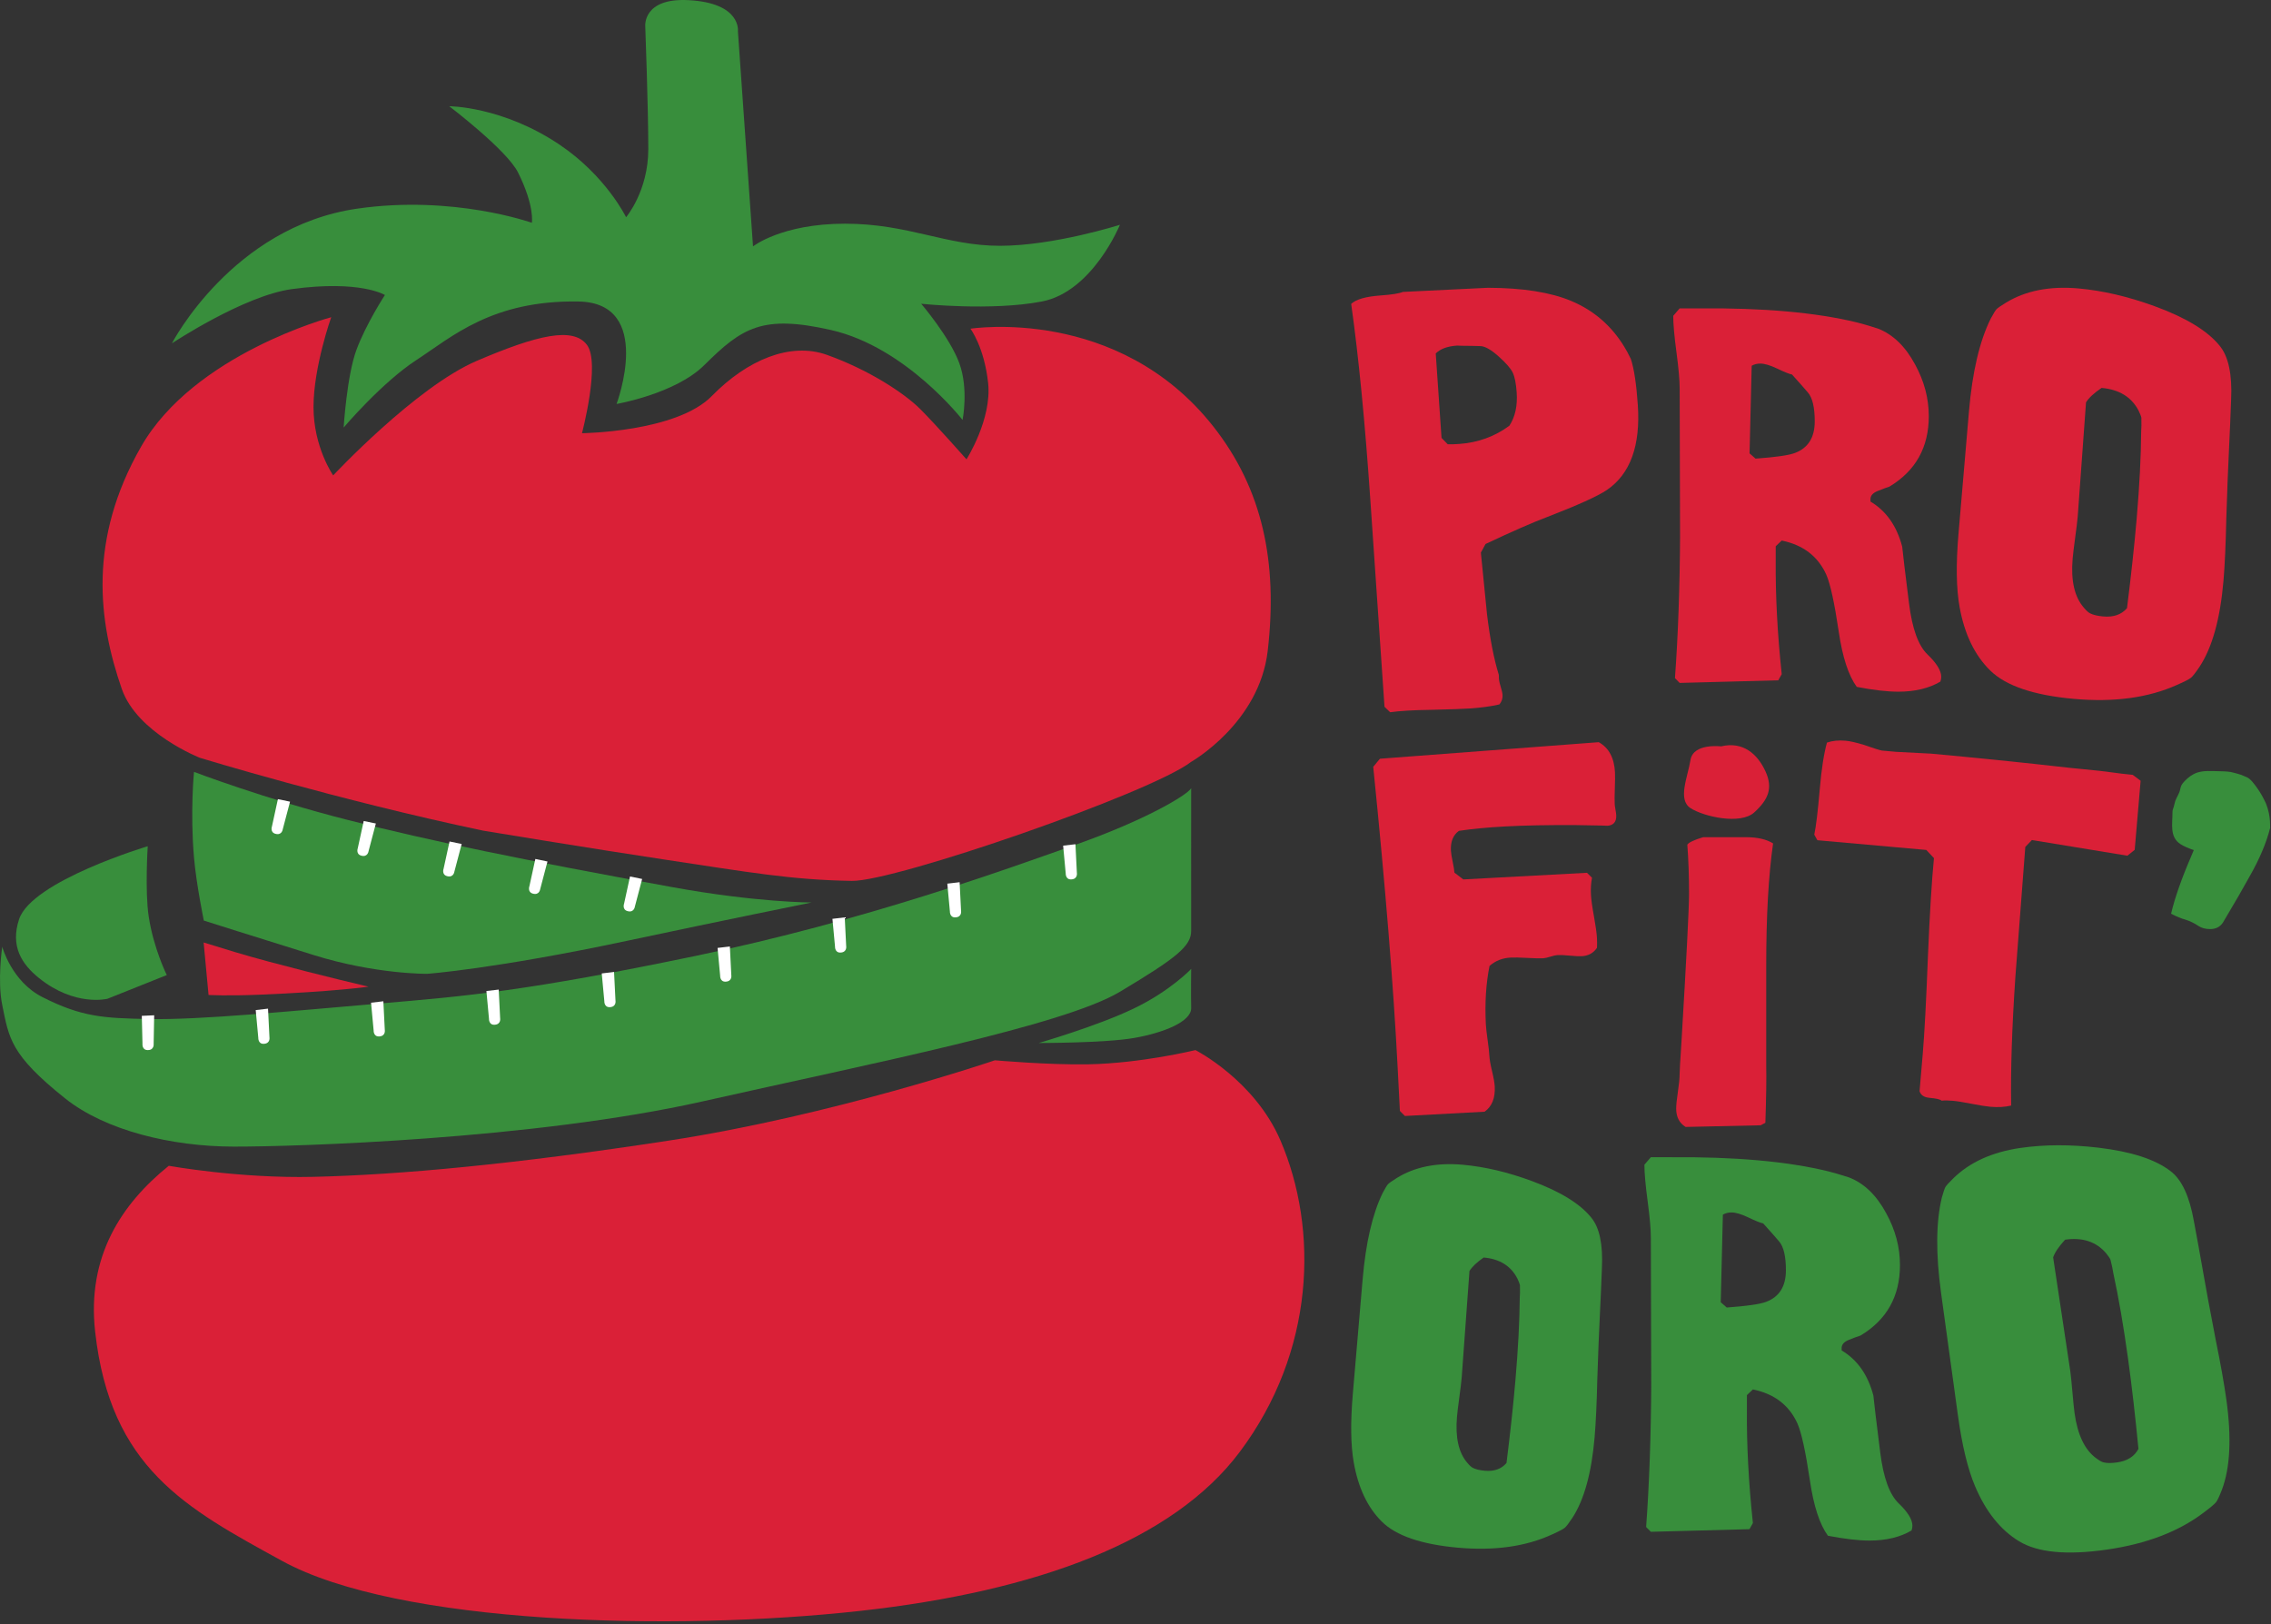 <svg width="397" height="284" viewBox="0 0 397 284" fill="none" xmlns="http://www.w3.org/2000/svg">
<rect x="0" y="0" width="397" height="284" fill="#333333" stroke="none"/>
<rect width="396.85" height="283.46" fill="none"/>
<path d="M62.92 38.951C62.92 38.951 63.455 36.076 60.513 30.167C58.548 26.222 48.479 18.573 48.479 18.573C48.479 18.573 57.763 18.573 67.745 25.279C75.887 30.747 79.394 37.976 79.394 37.976C79.394 37.976 83.277 33.441 83.277 26.072C83.277 18.702 82.745 4.56 82.745 4.56C82.745 4.56 82.301 -0.391 90.289 0.025C99.605 0.509 98.944 5.467 98.944 5.467L101.584 43.078C101.584 43.078 106.577 39.11 117.671 39.11C128.767 39.11 135.32 42.974 144.751 42.974C154.181 42.974 165.724 39.302 165.724 39.302C165.724 39.302 160.943 51.014 152.067 52.714C143.19 54.415 130.986 53.108 130.986 53.108C130.986 53.108 135.978 58.95 137.643 63.484C139.307 68.02 138.216 73.423 138.216 73.423C138.216 73.423 128.329 60.677 115.231 57.703C103.249 54.982 99.698 57.249 93.078 63.824C88.003 68.866 77.73 70.627 77.73 70.627C77.73 70.627 84.386 52.941 71.073 52.714C55.933 52.456 48.883 58.95 42.781 62.918C36.679 66.886 30.022 74.752 30.022 74.752C30.022 74.752 30.577 65.751 32.24 61.217C33.905 56.682 37.233 51.58 37.233 51.58C37.233 51.58 32.991 48.909 20.974 50.545C12.562 51.689 0 60.031 0 60.031C0 60.031 10.525 39.673 32.319 36.491C49.167 34.032 62.92 38.951 62.92 38.951Z" transform="translate(30.053)" fill="#388E3C"/>
<path d="M13.092 20.229C4.801 26.913 -1.231 36.095 0.215 49.176C2.858 73.082 16.06 80.075 32.894 89.305C53.18 100.428 101.252 101.666 133.947 98.049C164.892 94.625 188.639 85.812 200.303 70.265C213.489 52.69 214.118 31.344 207.421 15.783C202.883 5.238 192.569 0 192.569 0C192.569 0 183.113 2.311 173.83 2.486C166.954 2.616 157.5 1.784 157.5 1.784C157.5 1.784 129.133 11.445 100.424 15.837C73.527 19.952 53.491 21.81 38.364 22.161C25.444 22.461 13.092 20.229 13.092 20.229Z" transform="translate(16.412 183.595)" fill="#DA2037"/>
<path d="M98.502 94.86C112.771 97.007 120.476 98.389 130.993 98.549C138.557 98.665 183.257 83.179 190.304 77.733C190.304 77.733 202.226 70.978 203.688 58.307C205.48 42.791 202.762 30.024 194.198 19.132C177.512 -2.089 151.715 2.01 151.715 2.01C151.715 2.01 154.122 5.172 154.809 11.496C155.497 17.819 151.027 24.846 151.027 24.846C151.027 24.846 145.698 18.809 142.947 16.063C140.196 13.317 134.007 9.212 126.615 6.577C120.221 4.298 112.69 7.456 106.502 13.78C100.313 20.103 83.809 20.278 83.809 20.278C83.809 20.278 87.075 7.983 84.669 4.821C82.262 1.659 76.073 3.064 65.414 7.631C54.755 12.199 40.315 27.656 40.315 27.656C40.315 27.656 36.877 22.738 36.877 15.712C36.877 8.685 39.971 0 39.971 0C39.971 0 16.006 6.394 6.723 22.647C-2.56 38.9 -0.756 53.139 3.365 64.994C6.05 72.724 17.014 77.031 17.014 77.031C17.014 77.031 41.082 84.409 66.524 89.765C66.525 89.765 85.463 92.898 98.502 94.86Z" transform="translate(17.929 55.462)" fill="#DA2037"/>
<path d="M0.306 0C0.306 0 -0.382 7.027 0.306 14.972C0.71 19.642 2.025 25.999 2.025 25.999C2.025 25.999 11.282 28.933 21.293 32.047C32.049 35.395 41.049 35.308 41.049 35.308C41.049 35.308 52.798 34.476 76.12 29.512C92.623 26 108.267 22.837 108.267 22.837C108.267 22.837 98.639 22.837 83.878 20.145C57.614 15.354 41.965 12.153 27.296 8.433C12.627 4.712 0.306 0 0.306 0Z" transform="translate(33.607 134.952)" fill="#388E3C"/>
<path d="M0 12.951C0 12.951 11.588 12.966 16.676 12.072C21.764 11.179 26.703 9.235 26.647 6.826C26.59 4.418 26.647 0 26.647 0C26.647 0 22.999 3.871 16.534 6.961C10.068 10.051 0 12.951 0 12.951Z" transform="translate(181.586 169.403)" fill="#388E3C"/>
<path d="M23.03 0C23.03 0 2.744 6.06 0.534 12.784C-1.008 17.478 0.982 20.603 4.025 23.052C10.308 28.107 15.981 26.671 15.981 26.671L26.361 22.526C26.361 22.526 24.061 17.918 23.202 12.297C22.524 7.868 23.03 0 23.03 0Z" transform="translate(2.796 147.952)" fill="#388E3C"/>
<path d="M0 0L0.86 9.175C0.86 9.175 4.011 9.361 9.627 9.135C22.693 8.607 28.825 7.729 28.825 7.729C28.825 7.729 20.778 5.86 11.346 3.338C6.642 2.079 4.355 1.333 0 0Z" transform="translate(35.598 164.78)" fill="#DA2037"/>
<path d="M7.437 36.527C2.006 33.784 0.389 27.703 0.389 27.703C0.389 27.703 -0.486 33.638 0.389 37.892C1.582 43.689 1.766 46.552 11.391 54.23C18.44 59.849 29.982 62.63 40.79 62.653C51.599 62.677 93.268 61.401 122.86 54.742C152.452 48.086 185.869 41.511 195.777 35.582C205.686 29.654 208.258 27.594 208.231 24.892C208.215 23.268 208.231 0 208.231 0C207.459 1.258 200.121 5.595 188.202 9.81C176.283 14.025 151.256 23.157 121.622 29.309C91.989 35.461 81.669 36.337 66.189 37.651C50.709 38.964 35.115 40.526 26.003 40.35C18.091 40.199 14.314 40.001 7.437 36.527Z" transform="translate(0 137.815)" fill="#388E3C"/>
<path d="M1.109 0L0.072 4.756C0.072 4.756 -0.3 5.769 0.65 6.05C1.817 6.395 1.958 5.269 1.958 5.269L3.231 0.439L1.109 0Z" transform="translate(47.471 139.721)" fill="white"/>
<path d="M1.109 0L0.072 4.756C0.072 4.756 -0.3 5.769 0.65 6.05C1.817 6.396 1.958 5.269 1.958 5.269L3.231 0.439L1.109 0Z" transform="translate(62.473 143.539)" fill="white"/>
<path d="M1.109 0L0.072 4.758C0.072 4.758 -0.3 5.769 0.65 6.051C1.817 6.396 1.958 5.269 1.958 5.269L3.231 0.439L1.109 0Z" transform="translate(77.475 147.122)" fill="white"/>
<path d="M1.109 0L0.072 4.758C0.072 4.758 -0.3 5.769 0.65 6.051C1.817 6.396 1.958 5.27 1.958 5.27L3.231 0.44L1.109 0Z" transform="translate(92.476 150.18)" fill="white"/>
<path d="M1.109 0L0.072 4.756C0.072 4.756 -0.3 5.769 0.65 6.05C1.817 6.395 1.958 5.269 1.958 5.269L3.231 0.439L1.109 0Z" transform="translate(109.026 153.238)" fill="white"/>
<path d="M0 0.098L0.119 4.971C0.119 4.971 -0.002 6.046 0.987 6.082C2.202 6.129 2.071 5.001 2.071 5.001L2.163 0L0 0.098Z" transform="translate(24.789 177.509)" fill="white"/>
<path d="M0 0.252L0.451 5.103C0.451 5.103 0.403 6.184 1.394 6.151C2.607 6.11 2.401 4.996 2.401 4.996L2.151 0L0 0.252Z" transform="translate(44.702 176.347)" fill="white"/>
<path d="M0 0.252L0.451 5.103C0.451 5.103 0.403 6.184 1.394 6.151C2.607 6.11 2.401 4.996 2.401 4.996L2.151 0L0 0.252Z" transform="translate(64.865 175.058)" fill="white"/>
<path d="M0 0.252L0.451 5.104C0.451 5.104 0.403 6.185 1.394 6.151C2.607 6.11 2.401 4.996 2.401 4.996L2.151 0L0 0.252Z" transform="translate(85.03 173.014)" fill="white"/>
<path d="M0 0.251L0.451 5.103C0.451 5.103 0.403 6.184 1.394 6.15C2.607 6.11 2.401 4.996 2.401 4.996L2.151 0L0 0.251Z" transform="translate(105.194 169.939)" fill="white"/>
<path d="M0 0.252L0.451 5.104C0.451 5.104 0.403 6.185 1.394 6.151C2.607 6.11 2.401 4.996 2.401 4.996L2.151 0L0 0.252Z" transform="translate(125.44 165.479)" fill="white"/>
<path d="M0 0.252L0.451 5.103C0.451 5.103 0.403 6.184 1.394 6.151C2.607 6.11 2.401 4.996 2.401 4.996L2.151 0L0 0.252Z" transform="translate(145.521 160.393)" fill="white"/>
<path d="M0 0.252L0.451 5.104C0.451 5.104 0.403 6.185 1.394 6.151C2.607 6.11 2.401 4.996 2.401 4.996L2.151 0L0 0.252Z" transform="translate(165.603 154.241)" fill="white"/>
<path d="M0 0.252L0.451 5.104C0.451 5.104 0.404 6.185 1.394 6.151C2.607 6.11 2.401 4.996 2.401 4.996L2.151 0L0 0.252Z" transform="translate(185.85 147.6)" fill="white"/>
<path d="M27.651 24.119C25.093 26.007 22.169 27.068 18.886 27.303C18.216 27.352 17.546 27.371 16.875 27.362L15.791 26.246L14.781 11.482C15.579 10.687 16.799 10.229 18.442 10.111L18.359 10.117L18.524 10.106L19.278 10.137C20.725 10.148 21.838 10.167 22.62 10.197C23.4 10.226 24.442 10.82 25.746 11.977C27.047 13.135 27.878 14.084 28.235 14.826C28.592 15.568 28.824 16.732 28.932 18.315C29.091 20.635 28.663 22.569 27.651 24.119ZM48.892 12.455C48.438 11.522 48.056 10.81 47.743 10.32C45.488 6.616 42.383 3.939 38.432 2.288C34.826 0.785 29.987 0.022 23.924 0C23.369 0.039 18.407 0.281 9.037 0.722C8.386 0.996 7.094 1.202 5.157 1.34C2.554 1.526 0.835 2.02 0 2.818C1.304 12.104 2.42 23.534 3.349 37.11L5.823 73.257L6.806 74.209C8.569 73.969 10.924 73.829 13.87 73.79C17.423 73.706 19.753 73.625 20.861 73.546C22.742 73.412 24.424 73.177 25.904 72.844C26.315 72.36 26.5 71.807 26.458 71.185C26.436 70.846 26.315 70.328 26.101 69.633C25.887 68.937 25.791 68.39 25.822 67.99L25.799 67.651C24.941 64.869 24.254 61.337 23.74 57.055C23.383 53.499 23.028 49.916 22.669 46.303L23.485 44.795C28.173 42.584 31.738 41.023 34.177 40.108C39.596 38.017 43.104 36.431 44.699 35.35C48.791 32.556 50.594 27.595 50.105 20.468C49.86 16.849 49.454 14.177 48.892 12.455Z" transform="translate(236.206 50.315)" fill="#DA2037"/>
<path d="M21.287 25.285C20.238 25.694 17.938 26.025 14.391 26.28L13.342 25.361L13.717 10.042C14.166 9.787 14.665 9.66 15.216 9.66C15.964 9.66 16.952 9.953 18.177 10.54C19.4 11.128 20.262 11.472 20.762 11.575C22.011 12.953 22.937 14 23.536 14.715C24.335 15.633 24.737 17.319 24.737 19.77C24.736 22.579 23.584 24.417 21.287 25.285ZM44.449 60.518C42.849 58.986 41.775 56.024 41.225 51.633L40.4 44.969C40.151 42.825 40.027 41.727 40.027 41.676C39.077 38.051 37.227 35.421 34.48 33.786V33.48C34.43 32.817 34.842 32.306 35.717 31.948C36.591 31.591 37.278 31.335 37.778 31.182C42.375 28.425 44.674 24.315 44.674 18.85C44.674 15.737 43.874 12.723 42.275 9.813C40.576 6.647 38.402 4.554 35.754 3.532C34.155 3.022 32.93 2.664 32.081 2.459C24.935 0.724 15.74 -0.093 4.497 0.008H1.124L0 1.31C0 2.741 0.188 4.86 0.562 7.668C0.937 10.477 1.125 12.597 1.125 14.026L1.199 42.212V39.454C1.149 48.799 0.849 57.198 0.3 64.654L1.124 65.496L18.364 65.037L18.964 63.965C18.215 56.918 17.865 50.281 17.916 44.05V41.599L18.964 40.603C22.712 41.369 25.309 43.361 26.76 46.578C27.458 48.161 28.183 51.48 28.933 56.535C29.583 60.978 30.632 64.194 32.081 66.186C34.979 66.747 37.403 67.028 39.353 67.028C42.249 67.028 44.698 66.441 46.698 65.267C46.797 65.011 46.847 64.731 46.847 64.424C46.847 63.352 46.047 62.049 44.449 60.518Z" transform="translate(292.503 53.905)" fill="#DA2037"/>
<path d="M39.422 0L1.169 2.893L0 4.308C2.117 25.148 3.541 42.703 4.274 56.97C4.407 59.555 4.536 62.053 4.659 64.469L5.535 65.352L19.469 64.606C20.753 63.691 21.344 62.223 21.24 60.2C21.208 59.584 21.052 58.69 20.771 57.522C20.49 56.354 20.335 55.463 20.303 54.844C20.272 54.226 20.169 53.302 19.996 52.07C19.82 50.843 19.72 49.918 19.686 49.299C19.496 45.591 19.711 42.201 20.328 39.125C21.336 38.226 22.557 37.739 23.993 37.662C24.657 37.626 25.627 37.645 26.906 37.717C28.183 37.79 29.125 37.81 29.734 37.778C30.009 37.762 30.421 37.67 30.965 37.5C31.51 37.331 31.922 37.237 32.199 37.223C32.695 37.196 33.417 37.228 34.365 37.318C35.31 37.408 36.004 37.441 36.448 37.417C37.607 37.355 38.498 36.865 39.115 35.947C39.141 35.392 39.141 34.838 39.113 34.284C39.067 33.403 38.89 32.124 38.586 30.453C38.279 28.782 38.103 27.503 38.058 26.62C38.008 25.626 38.067 24.654 38.24 23.704L37.37 22.836L15.745 23.994L14.194 22.81C14.173 22.417 14.072 21.789 13.891 20.925C13.707 20.062 13.606 19.406 13.581 18.956C13.502 17.384 13.966 16.232 14.977 15.501C17.331 15.151 20.021 14.894 23.048 14.731C26.459 14.548 30.567 14.47 35.367 14.495C39.51 14.556 41.332 14.598 40.836 14.625C41.992 14.562 42.541 13.942 42.479 12.763C42.467 12.537 42.423 12.216 42.347 11.797C42.27 11.378 42.227 11.058 42.215 10.832C42.183 10.214 42.189 9.285 42.236 8.043C42.282 6.802 42.291 5.872 42.259 5.254C42.127 2.728 41.181 0.977 39.422 0Z" transform="translate(240.059 129.761)" fill="#DA2037"/>
<path d="M12.144 0H9.521H6.972H4.723C3.123 0.486 2.198 0.922 1.949 1.309C2.148 3.974 2.249 6.833 2.249 9.886C2.249 12.405 1.799 21.176 0.9 36.197C0.7 39.202 0.6 40.946 0.6 41.43C0.6 42.156 0.5 43.187 0.3 44.518C0.1 45.851 0 46.832 0 47.462C0 48.915 0.549 49.982 1.649 50.661L14.767 50.37L15.592 49.934C15.74 45.525 15.791 42.206 15.74 39.977V22.46C15.74 13.786 16.141 6.664 16.941 1.091C15.792 0.365 14.193 0 12.144 0Z" transform="translate(293.018 146.369)" fill="#DA2037"/>
<path d="M57.051 7.043L55.67 6.007C52.755 5.746 51.477 5.415 46.988 5.014C43.933 4.741 40.52 4.288 34.326 3.658C28.13 3.028 23.506 2.575 20.451 2.302L14.322 1.985C12.608 1.832 11.775 1.758 11.822 1.762C11.317 1.657 10.274 1.328 8.689 0.772C7.325 0.354 6.25 0.11 5.463 0.04C4.26 -0.067 3.177 0.041 2.218 0.365C1.678 2.316 1.262 4.996 0.971 8.403C0.635 12.32 0.311 15.008 0 16.466L0.542 17.438L19.584 19.138L20.921 20.565C20.53 24.58 20.181 30.29 19.87 37.694C19.568 45.561 19.265 51.276 18.96 54.835C18.764 57.124 18.579 59.288 18.405 61.321C18.627 62.007 19.198 62.392 20.124 62.475C21.327 62.582 22.037 62.747 22.251 62.971C22.815 62.918 23.468 62.926 24.208 62.992C24.948 63.057 26.041 63.232 27.486 63.516C28.93 63.797 30.024 63.972 30.764 64.039C32.106 64.16 33.324 64.089 34.42 63.828C34.313 57.667 34.56 50.156 35.159 41.29C36.253 26.882 36.831 19.321 36.891 18.609L38.045 17.405L54.74 20.146L56.016 19.119L57.051 7.043Z" transform="translate(317.158 129.464)" fill="#DA2037"/>
<path d="M27.15 52.245C26.259 53.298 24.995 53.75 23.358 53.602C22.458 53.522 21.755 53.353 21.245 53.09C20.988 52.96 20.668 52.661 20.283 52.197C18.781 50.447 18.183 47.78 18.491 44.196C18.555 43.448 18.692 42.302 18.904 40.757C19.114 39.213 19.251 38.066 19.315 37.318C19.333 37.104 19.786 30.894 20.675 18.686C21.102 17.972 21.93 17.182 23.157 16.322C25.964 16.573 27.929 17.8 29.052 20.001C29.317 20.564 29.467 20.956 29.501 21.173C29.522 22.145 29.511 22.9 29.465 23.434C29.429 27.526 29.182 32.245 28.724 37.594C28.345 42.032 27.818 46.916 27.15 52.245ZM43.02 37.697C43.189 32.659 43.321 29.282 43.417 27.57C43.616 23.394 43.754 20.26 43.827 18.168C44.023 14.047 43.41 11.116 41.988 9.373C40.046 6.942 36.587 4.805 31.61 2.961C27.393 1.402 23.362 0.449 19.513 0.105C14.937 -0.304 11.071 0.479 7.915 2.455C7.085 2.973 6.583 3.332 6.408 3.53C6.233 3.73 5.927 4.241 5.492 5.061C3.709 8.721 2.547 13.751 1.998 20.155C1.901 21.275 1.756 22.983 1.559 25.276C1.363 27.573 1.216 29.279 1.12 30.4C1.028 31.467 0.889 33.095 0.703 35.283C0.515 37.472 0.375 39.099 0.284 40.166C-0.141 45.13 -0.089 49.114 0.44 52.117C1.213 56.542 2.843 59.995 5.33 62.475C7.816 64.955 12.258 66.481 18.655 67.055C25.051 67.626 30.541 66.853 35.124 64.736C36.323 64.197 37.063 63.806 37.347 63.563C37.628 63.319 38.072 62.74 38.674 61.826C40.724 58.675 42.018 53.979 42.553 47.734C42.768 45.23 42.924 41.881 43.02 37.697Z" transform="translate(236.207 203.536)" fill="#388E3C"/>
<path d="M21.287 25.285C20.238 25.694 17.938 26.026 14.391 26.281L13.342 25.361L13.717 10.042C14.166 9.787 14.665 9.661 15.216 9.661C15.965 9.661 16.952 9.953 18.177 10.541C19.4 11.129 20.263 11.473 20.762 11.576C22.011 12.954 22.937 14.001 23.536 14.716C24.335 15.635 24.737 17.32 24.737 19.771C24.736 22.58 23.584 24.417 21.287 25.285ZM44.449 60.519C42.849 58.987 41.775 56.024 41.225 51.633L40.4 44.97C40.151 42.826 40.027 41.727 40.027 41.676C39.077 38.051 37.227 35.421 34.48 33.786V33.48C34.43 32.816 34.842 32.306 35.717 31.948C36.591 31.591 37.278 31.335 37.778 31.182C42.375 28.425 44.674 24.315 44.674 18.85C44.674 15.737 43.874 12.723 42.275 9.813C40.576 6.648 38.402 4.554 35.754 3.532C34.155 3.022 32.93 2.664 32.081 2.459C24.935 0.724 15.74 -0.093 4.497 0.008H1.124L0 1.311C0 2.742 0.188 4.861 0.562 7.668C0.937 10.478 1.125 12.598 1.125 14.026L1.199 42.212V39.454C1.149 48.799 0.849 57.198 0.3 64.654L1.124 65.495L18.364 65.037L18.964 63.965C18.215 56.918 17.865 50.281 17.916 44.05V41.599L18.964 40.603C22.712 41.369 25.309 43.36 26.76 46.578C27.458 48.161 28.183 51.48 28.933 56.535C29.583 60.978 30.632 64.194 32.081 66.186C34.979 66.747 37.403 67.028 39.353 67.028C42.249 67.028 44.698 66.441 46.698 65.267C46.797 65.011 46.847 64.731 46.847 64.424C46.847 63.353 46.047 62.049 44.449 60.519Z" transform="translate(287.464 202.319)" fill="#388E3C"/>
<path d="M35.178 53.082C34.479 54.405 33.236 55.194 31.452 55.45C30.471 55.592 29.68 55.59 29.073 55.442C28.767 55.37 28.354 55.138 27.832 54.748C25.81 53.293 24.538 50.653 24.011 46.828C23.902 46.03 23.775 44.796 23.633 43.128C23.49 41.461 23.364 40.228 23.254 39.428C23.222 39.2 22.227 32.592 20.266 19.602C20.552 18.746 21.25 17.715 22.355 16.508C25.412 16.069 27.803 16.861 29.526 18.882C29.944 19.405 30.197 19.777 30.285 19.996C30.54 21.008 30.707 21.799 30.786 22.369C31.722 26.658 32.582 31.657 33.367 37.365C34.022 42.103 34.623 47.341 35.178 53.082ZM48.662 33.901C47.641 28.588 46.978 25.026 46.672 23.209C45.891 18.791 45.29 15.481 44.872 13.275C44.099 8.914 42.745 6.002 40.81 4.538C38.159 2.479 33.956 1.109 28.2 0.424C23.326 -0.153 18.793 -0.141 14.602 0.46C9.617 1.176 5.676 2.962 2.775 5.819C2.012 6.568 1.561 7.068 1.422 7.319C1.284 7.571 1.079 8.182 0.808 9.149C-0.223 13.422 -0.266 18.974 0.673 25.808C0.837 27.005 1.088 28.827 1.424 31.276C1.761 33.725 2.012 35.547 2.177 36.744C2.334 37.883 2.572 39.62 2.894 41.955C3.214 44.29 3.454 46.026 3.611 47.166C4.339 52.463 5.343 56.617 6.623 59.627C8.503 64.061 11.068 67.266 14.314 69.237C17.56 71.211 22.667 71.699 29.635 70.696C36.602 69.696 42.281 67.517 46.671 64.155C47.822 63.293 48.52 62.7 48.765 62.374C49.008 62.048 49.342 61.332 49.769 60.225C51.209 56.419 51.472 51.183 50.554 44.519C50.187 41.841 49.556 38.302 48.662 33.901Z" transform="translate(338.65 200.234)" fill="#388E3C"/>
<path d="M29.756 56.019C28.784 57.144 27.401 57.626 25.606 57.466C24.62 57.378 23.848 57.194 23.29 56.912C23.009 56.772 22.656 56.452 22.233 55.952C20.584 54.073 19.924 51.214 20.253 47.373C20.322 46.572 20.471 45.342 20.697 43.688C20.926 42.033 21.073 40.806 21.142 40.003C21.162 39.773 21.646 33.118 22.593 20.035C23.06 19.269 23.965 18.425 25.308 17.506C28.386 17.781 30.541 19.1 31.774 21.462C32.067 22.066 32.232 22.485 32.269 22.719C32.294 23.761 32.283 24.569 32.235 25.141C32.204 29.528 31.942 34.587 31.453 40.318C31.043 45.074 30.478 50.307 29.756 56.019ZM47.114 40.459C47.289 35.059 47.427 31.442 47.527 29.605C47.738 25.13 47.883 21.771 47.959 19.531C48.165 15.113 47.487 11.968 45.924 10.1C43.793 7.49 40 5.192 34.542 3.204C29.919 1.525 25.501 0.495 21.284 0.118C16.269 -0.331 12.034 0.501 8.581 2.612C7.673 3.166 7.123 3.55 6.933 3.762C6.742 3.976 6.406 4.523 5.93 5.401C3.987 9.32 2.722 14.709 2.134 21.571C2.032 22.772 1.875 24.603 1.665 27.061C1.454 29.52 1.297 31.351 1.195 32.551C1.096 33.695 0.947 35.44 0.747 37.784C0.545 40.129 0.397 41.873 0.299 43.016C-0.156 48.335 -0.092 52.605 0.494 55.826C1.349 60.57 3.142 64.275 5.873 66.939C8.6 69.603 13.47 71.249 20.479 71.875C27.489 72.502 33.501 71.685 38.518 69.425C39.83 68.852 40.641 68.433 40.951 68.174C41.26 67.912 41.744 67.293 42.403 66.315C44.643 62.943 46.05 57.912 46.624 51.221C46.853 48.533 47.017 44.945 47.114 40.459Z" transform="translate(342.07 50.314)" fill="#DA2037"/>
<path d="M6.474 0.207C6.474 0.207 1.623 -0.399 1.137 2.575C0.653 5.549 -1.159 9.515 1.137 11.002C3.436 12.489 9.869 13.966 12.294 11.741C14.72 9.516 15.603 7.533 14.235 4.558C12.866 1.584 10.355 -0.718 6.474 0.207Z" transform="translate(294.386 130.287)" fill="#DA2037"/>
<path d="M10.379 0.169C9.695 0.054 8.893 0.046 8.211 0.032C7.041 0.007 5.68 -0.096 4.568 0.278C3.717 0.565 3.022 1.096 2.388 1.747C1.898 2.253 1.71 2.563 1.583 3.237C1.45 3.929 0.973 4.571 0.735 5.234C0.615 5.57 0.579 5.928 0.468 6.262C0.343 6.639 0.237 6.824 0.242 7.235C0.265 9.196 -0.315 11.554 1.672 12.805C2.24 13.164 3.056 13.514 3.972 13.828C3.785 14.275 3.598 14.721 3.448 15.075C1.799 18.906 0.648 22.2 0 24.956C0.999 25.467 1.799 25.798 2.399 25.952C3.248 26.209 4.048 26.591 4.797 27.1C5.347 27.459 6.021 27.638 6.821 27.638C7.82 27.638 8.569 27.254 9.07 26.488C11.169 22.965 12.718 20.284 13.719 18.446C15.467 15.382 16.667 12.548 17.317 9.944C17.255 9.893 17.514 7.967 16.582 5.663C16.129 4.696 15.623 3.75 14.99 2.894C14.528 2.269 13.855 1.272 13.097 1.028C12.772 0.924 12.463 0.724 12.12 0.627C11.604 0.481 11.063 0.304 10.543 0.199C10.491 0.189 10.436 0.179 10.379 0.169Z" transform="translate(379.533 134.8)" fill="#388E3C"/>
</svg>
